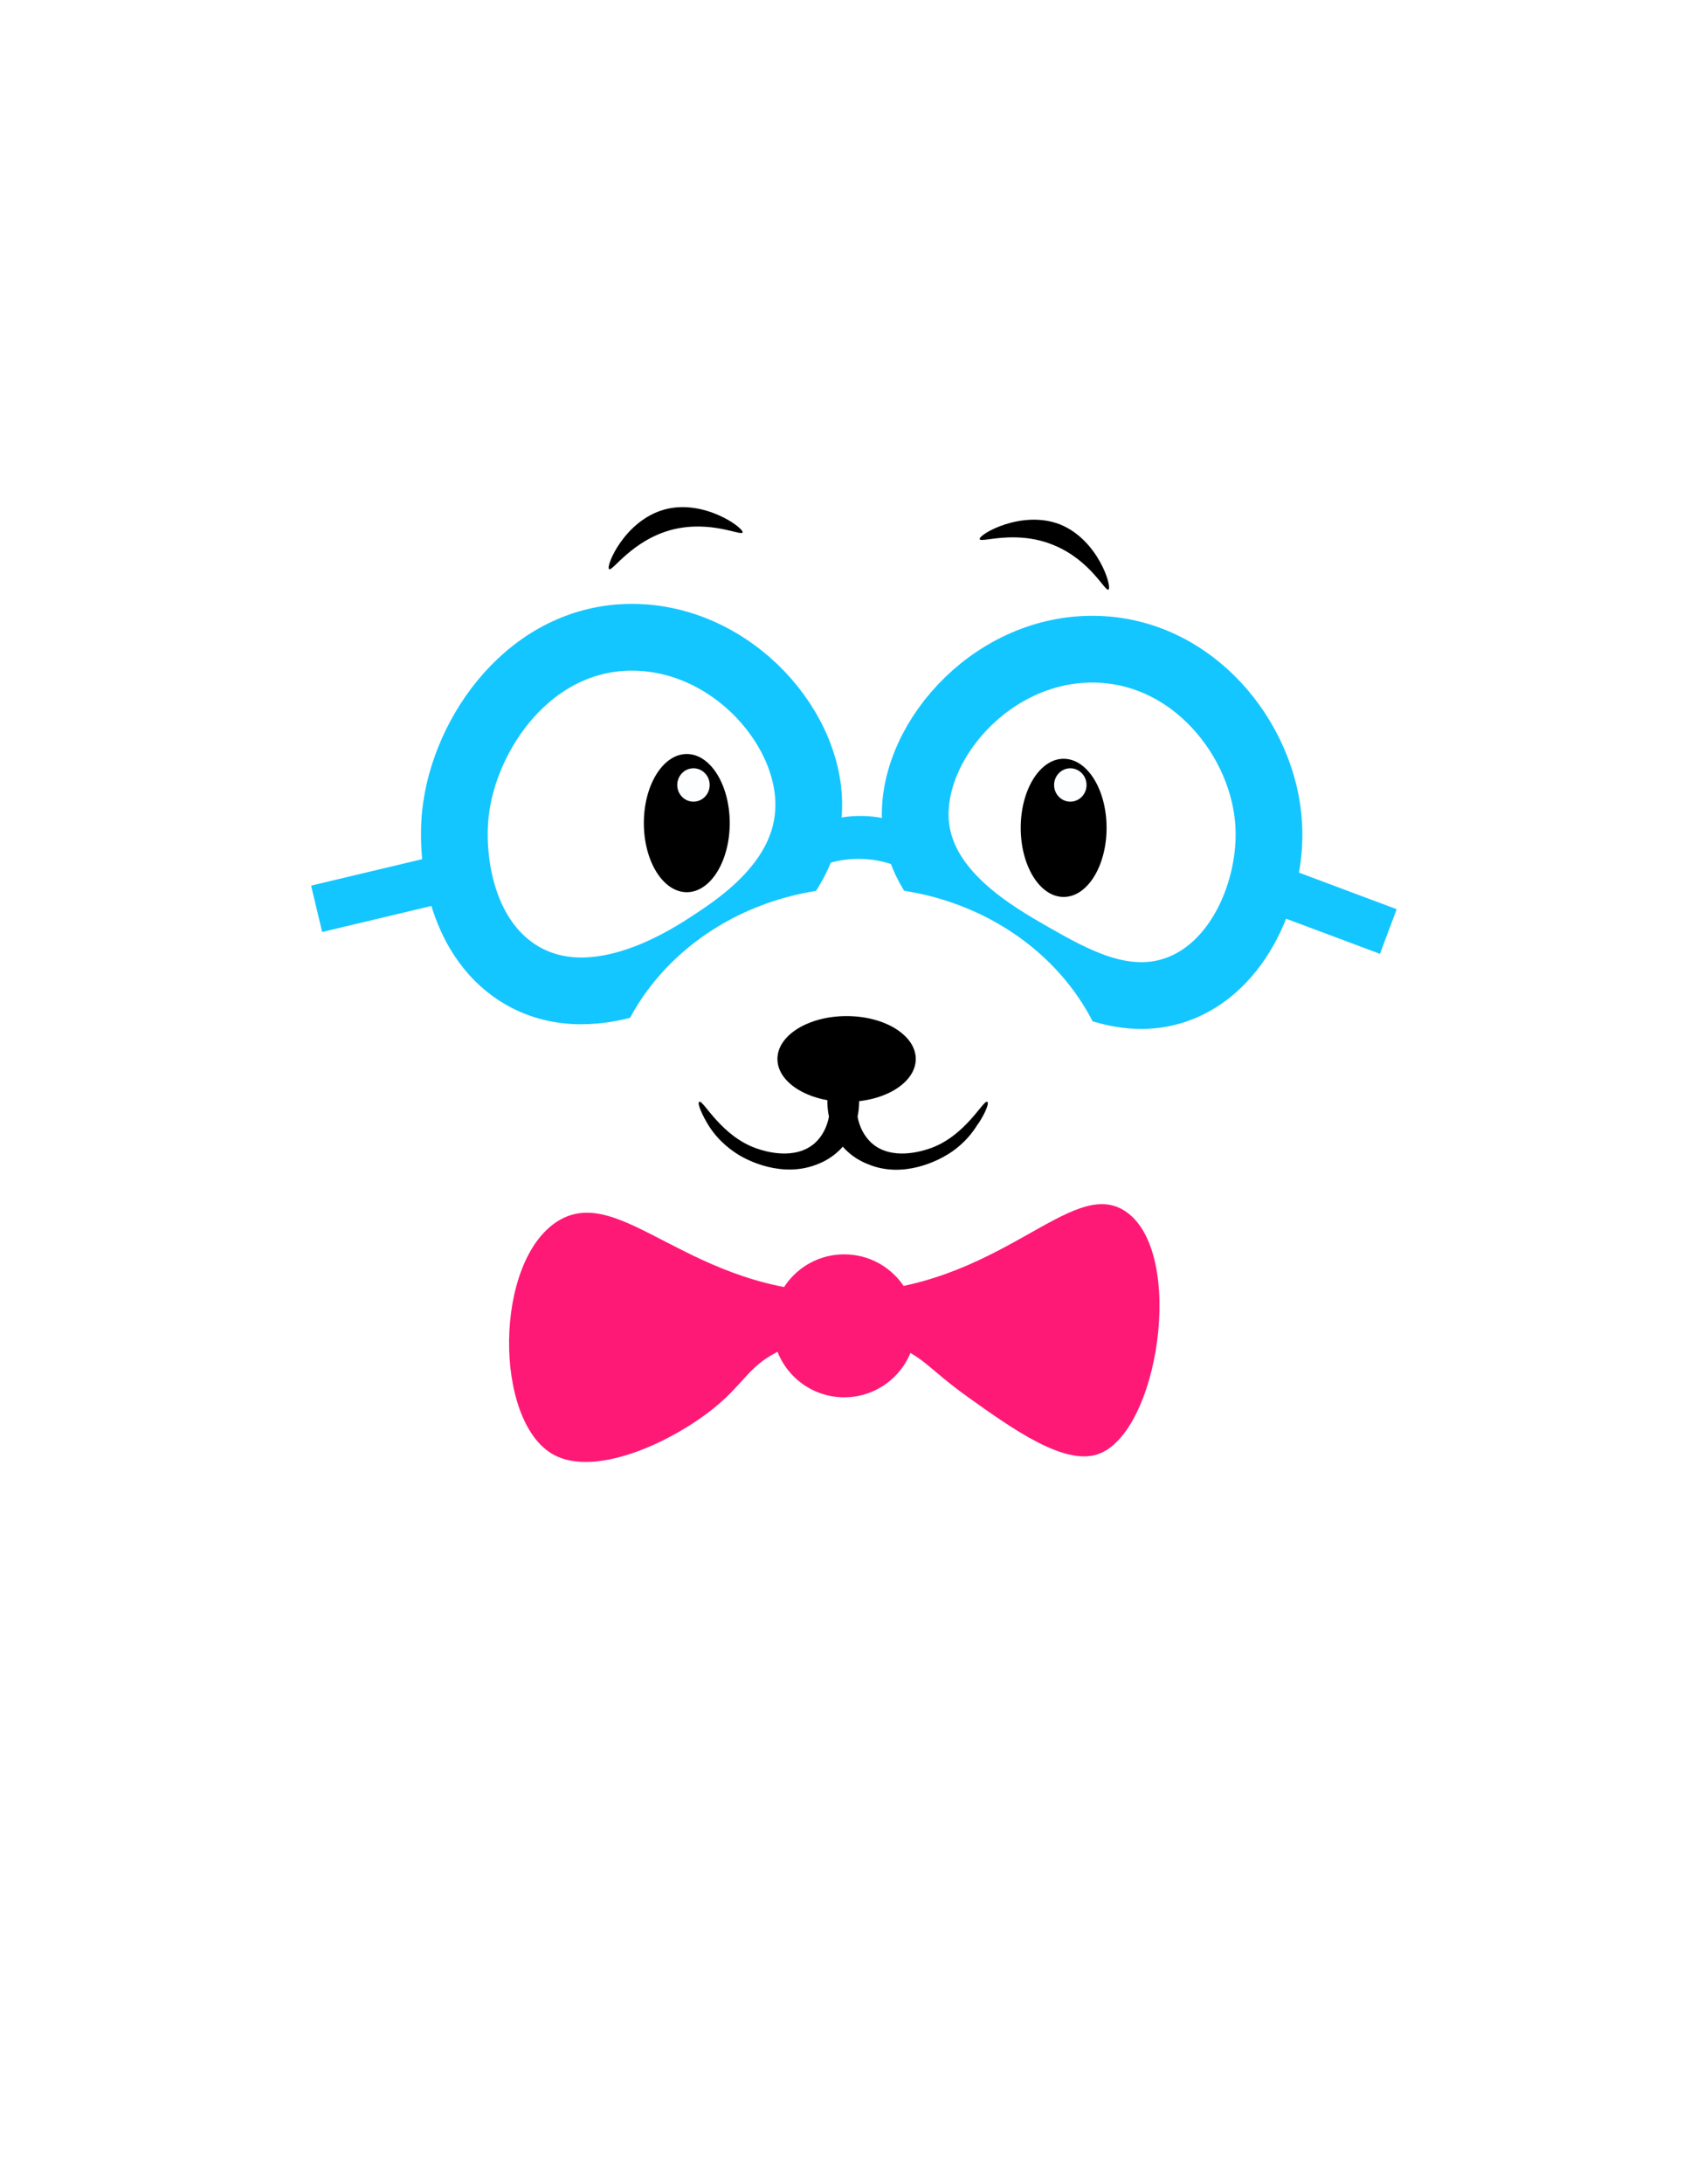 <svg width="178" height="229" viewBox="0 0 178 229" fill="none" xmlns="http://www.w3.org/2000/svg">
<g clip-path="url(#clip0)" filter="url(#filter0_d)">
<path d="M56.526 106.029C48.67 101.782 47.87 95.437 44.017 96.037C28.605 98.485 28.455 201.052 44.017 203.95C53.023 205.649 60.929 172.775 80.043 172.975C91.402 173.075 105.762 184.815 106.563 185.465C113.268 191.01 116.92 196.656 124.076 196.956C128.129 197.106 132.032 195.507 134.583 193.459C143.19 186.464 140.087 170.527 138.086 154.49C132.082 106.428 140.838 95.437 132.082 90.041C115.269 79.65 81.144 119.418 56.526 106.029Z" fill="white"/>
<path d="M89.05 131.008C119.531 131.008 144.241 108.752 144.241 81.298C144.241 53.844 119.531 31.588 89.05 31.588C58.569 31.588 33.859 53.844 33.859 81.298C33.859 108.752 58.569 131.008 89.05 131.008Z" fill="white"/>
<path d="M55.726 108.826C57.227 113.972 41.165 123.515 34.01 127.511C33.759 127.811 32.358 129.46 29.957 129.66C28.405 129.81 26.854 129.41 25.553 128.361L23.202 126.462C20.65 124.364 20.25 120.567 22.351 118.019C27.255 109.826 32.108 101.632 37.012 93.439C39.063 93.838 41.215 94.288 43.467 94.888C45.018 95.287 46.469 95.737 47.87 96.186L50.221 98.085C50.722 98.984 51.472 100.383 52.373 102.132C54.475 106.178 55.525 108.177 55.726 108.826Z" fill="white"/>
<path d="M145.842 122.415C132.432 120.067 123.475 113.872 122.074 109.526C121.024 106.228 121.274 103.031 121.274 103.031C121.424 101.132 121.874 99.584 122.274 98.534L123.976 96.086C125.227 95.287 126.528 94.438 127.879 93.638C130.681 91.94 133.433 90.391 136.085 89.042C142.189 96.086 148.344 103.131 154.448 110.125C157.15 112.024 157.801 115.771 155.899 118.468L154.198 120.916C152.297 123.664 148.544 124.314 145.842 122.415Z" fill="white"/>
<path d="M77.041 33.587C74.389 26.093 85.347 15.901 88.049 17.1C90.951 18.399 86.648 33.886 87.549 34.086C88.099 34.186 88.499 28.191 92.552 23.595C98.907 16.451 110.916 16.401 111.566 18.099C112.067 19.498 104.862 20.947 101.559 28.091C99.358 32.837 101.159 35.235 99.057 37.584C94.754 42.43 79.693 41.081 77.041 33.587Z" fill="white"/>
<path d="M133.082 82.547C133.433 89.192 130.03 97.485 123.325 99.783C117.771 101.682 112.467 98.634 108.314 96.286C104.311 93.988 96.806 89.741 96.055 82.547C95.204 74.204 103.711 64.062 114.569 64.062C125.127 64.062 132.632 73.604 133.082 82.547Z" stroke="#14C6FF" stroke-width="7" stroke-miterlimit="10"/>
<path d="M84.797 81.298C84.296 88.492 77.592 92.939 74.79 94.787C72.288 96.436 62.681 102.831 54.775 98.284C48.57 94.687 47.219 86.544 47.77 81.298C48.67 72.855 55.625 62.813 66.283 62.813C76.891 62.813 85.447 72.655 84.797 81.298Z" stroke="#14C6FF" stroke-width="7" stroke-miterlimit="10"/>
<path d="M111.567 90.041C114.054 90.041 116.07 86.798 116.07 82.797C116.07 78.796 114.054 75.553 111.567 75.553C109.079 75.553 107.063 78.796 107.063 82.797C107.063 86.798 109.079 90.041 111.567 90.041Z" fill="black"/>
<path d="M90.251 137.403C105.063 137.403 117.071 126.577 117.071 113.223C117.071 99.868 105.063 89.042 90.251 89.042C75.439 89.042 63.431 99.868 63.431 113.223C63.431 126.577 75.439 137.403 90.251 137.403Z" fill="white"/>
<path d="M88.8 111.524C92.807 111.524 96.055 109.511 96.055 107.028C96.055 104.544 92.807 102.531 88.8 102.531C84.793 102.531 81.545 104.544 81.545 107.028C81.545 109.511 84.793 111.524 88.8 111.524Z" fill="black"/>
<path d="M110.566 53.171C106.513 51.472 102.86 52.971 102.76 52.522C102.66 52.022 107.163 49.424 111.166 50.973C115.169 52.572 116.67 57.518 116.27 57.817C115.92 58.067 114.419 54.77 110.566 53.171Z" fill="black"/>
<path d="M70.536 51.522C66.283 52.621 64.232 55.969 63.882 55.669C63.531 55.319 65.533 50.573 69.686 49.424C73.839 48.275 78.042 51.373 77.892 51.822C77.742 52.222 74.589 50.523 70.536 51.522Z" fill="black"/>
<path d="M72.038 89.542C74.525 89.542 76.541 86.298 76.541 82.297C76.541 78.297 74.525 75.053 72.038 75.053C69.55 75.053 67.534 78.297 67.534 82.297C67.534 86.298 69.55 89.542 72.038 89.542Z" fill="black"/>
<path d="M72.738 80.049C73.678 80.049 74.439 79.266 74.439 78.301C74.439 77.335 73.678 76.552 72.738 76.552C71.798 76.552 71.037 77.335 71.037 78.301C71.037 79.266 71.798 80.049 72.738 80.049Z" fill="#FDFEFF"/>
<path d="M112.267 80.049C113.207 80.049 113.968 79.266 113.968 78.301C113.968 77.335 113.207 76.552 112.267 76.552C111.328 76.552 110.566 77.335 110.566 78.301C110.566 79.266 111.328 80.049 112.267 80.049Z" fill="#FDFEFF"/>
<path d="M93.553 137.004C96.806 138.103 97.356 139.502 101.559 142.499C106.313 145.897 111.567 149.594 115.069 148.495C121.524 146.446 124.426 127.312 118.071 123.015C112.317 119.118 104.862 131.308 88.55 131.508C72.438 131.658 65.182 119.918 58.528 124.014C51.773 128.211 51.773 144.997 58.027 148.495C62.43 150.943 70.536 147.196 75.04 143.499C78.242 140.851 78.592 139.052 82.045 137.503C87.499 135.055 92.903 136.804 93.553 137.004Z" fill="#FF1976"/>
<path d="M103.561 111.524C103.161 111.224 101.259 115.221 97.356 116.47C96.706 116.67 93.503 117.719 91.402 115.821C90.651 115.121 90.151 114.172 89.951 113.073C90.151 112.124 90.151 111.174 90.051 110.325C90.151 109.925 90.251 109.576 90.401 109.176C90.201 109.076 90.001 108.926 89.801 108.826C89.651 108.127 89.45 107.627 89.4 107.527C89.1 107.727 88.8 107.877 88.45 108.077C88.15 107.877 87.849 107.727 87.499 107.527C87.449 107.627 87.299 108.127 87.099 108.826C86.898 108.926 86.698 109.076 86.498 109.176C86.648 109.576 86.748 109.925 86.849 110.325C86.748 111.174 86.748 112.124 86.949 113.073C86.748 114.172 86.248 115.121 85.498 115.821C83.396 117.719 80.144 116.67 79.543 116.47C75.64 115.221 73.739 111.224 73.339 111.524C73.088 111.674 73.739 113.073 74.339 114.022C75.44 115.771 76.891 116.72 77.542 117.12C78.292 117.569 82.045 119.618 85.848 118.019C86.348 117.819 87.449 117.319 88.4 116.22C89.35 117.319 90.451 117.819 90.951 118.019C94.754 119.668 98.507 117.569 99.258 117.12C99.958 116.72 101.359 115.771 102.46 114.022C103.161 113.073 103.811 111.674 103.561 111.524Z" fill="black"/>
<path d="M97.056 88.543C96.355 87.993 93.854 86.045 90.051 86.045C89.15 86.045 85.948 86.145 83.046 88.543C83.196 86.894 83.396 85.195 83.546 83.547C84.447 82.947 86.798 81.598 90.051 81.548C92.953 81.499 95.105 82.498 96.055 83.047C96.406 84.896 96.706 86.694 97.056 88.543Z" fill="#14C6FF"/>
<path d="M47.232 85.375L32.631 88.852L33.792 93.712L48.393 90.235L47.232 85.375Z" fill="#14C6FF"/>
<path d="M146.501 91.327L132.445 86.066L130.689 90.745L144.745 96.005L146.501 91.327Z" fill="#14C6FF"/>
<path d="M88.55 142.499C92.695 142.499 96.055 139.144 96.055 135.005C96.055 130.866 92.695 127.511 88.55 127.511C84.404 127.511 81.044 130.866 81.044 135.005C81.044 139.144 84.404 142.499 88.55 142.499Z" fill="#FF1976"/>
</g>
<defs>
<filter id="filter0_d" x="0" y="0" width="178" height="229" filterUnits="userSpaceOnUse" color-interpolation-filters="sRGB">
<feFlood flood-opacity="0" result="BackgroundImageFix"/>
<feColorMatrix in="SourceAlpha" type="matrix" values="0 0 0 0 0 0 0 0 0 0 0 0 0 0 0 0 0 0 127 0"/>
<feOffset dy="4"/>
<feGaussianBlur stdDeviation="10.5"/>
<feColorMatrix type="matrix" values="0 0 0 0 0.118 0 0 0 0 0.176 0 0 0 0 0.337 0 0 0 0.14 0"/>
<feBlend mode="normal" in2="BackgroundImageFix" result="effect1_dropShadow"/>
<feBlend mode="normal" in="SourceGraphic" in2="effect1_dropShadow" result="shape"/>
</filter>
<clipPath id="clip0">
<rect width="136" height="187" fill="white" transform="translate(21 17)"/>
</clipPath>
</defs>
</svg>
